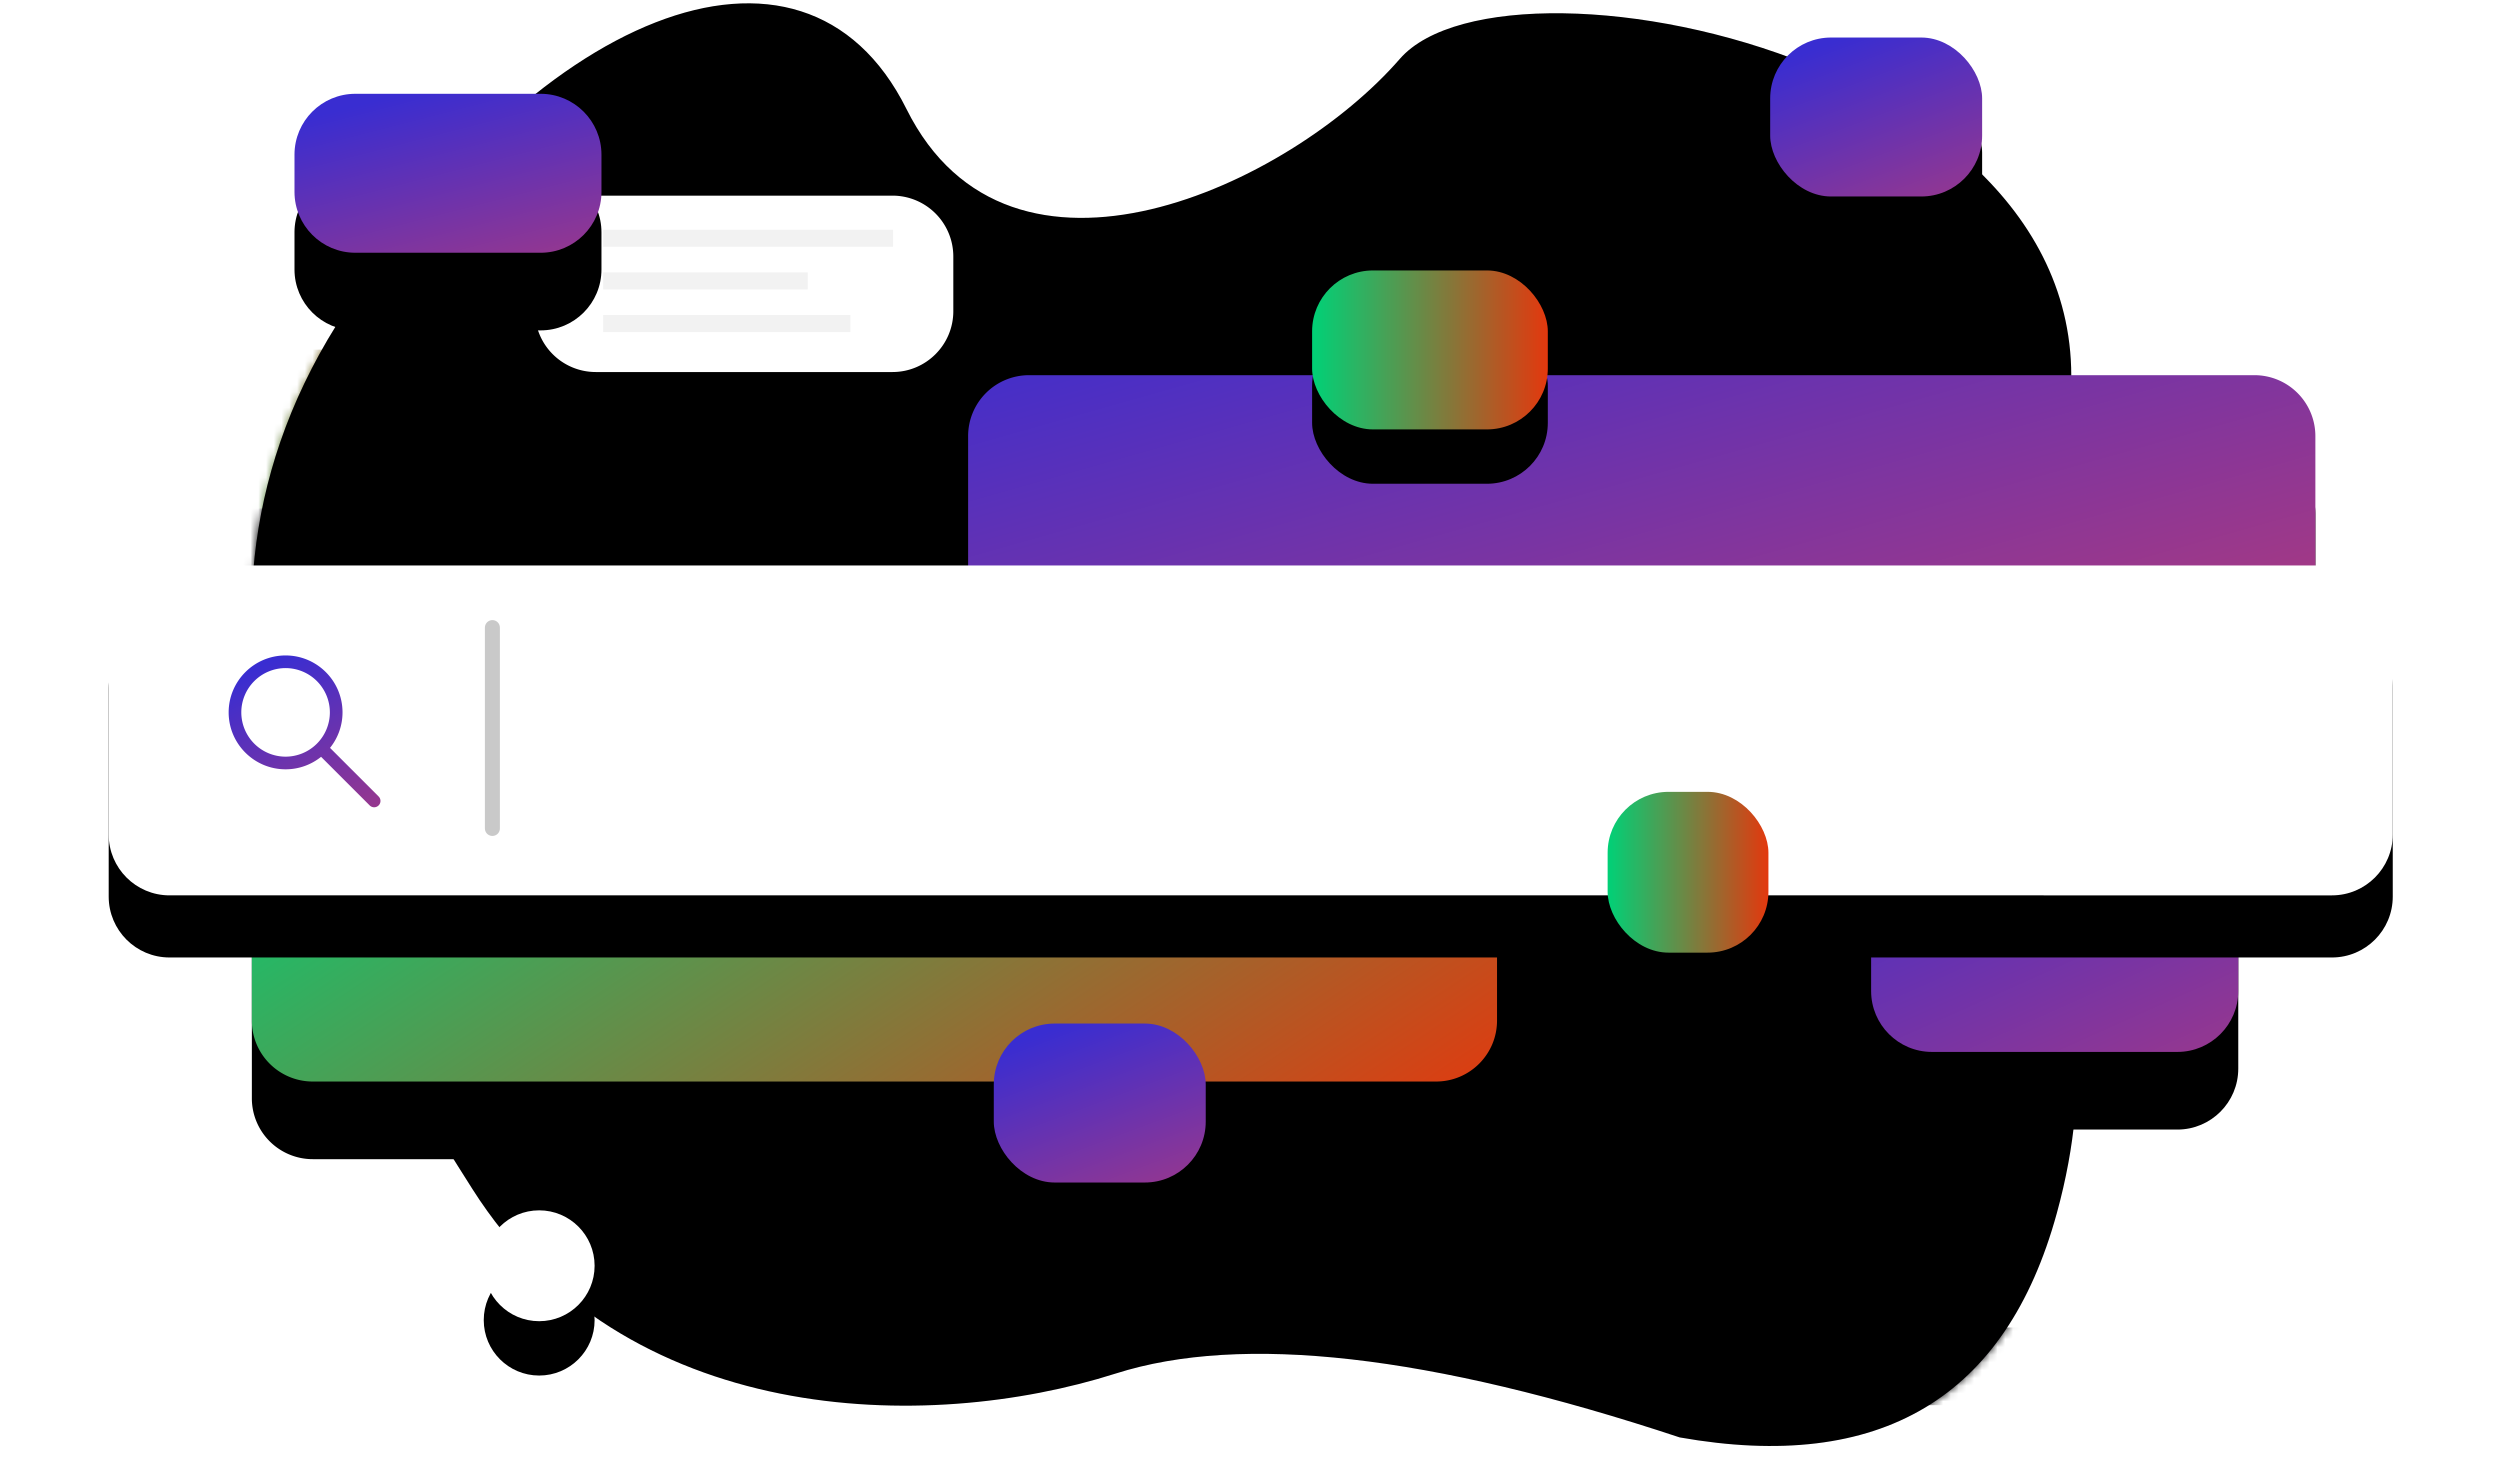 <svg xmlns="http://www.w3.org/2000/svg" xmlns:xlink="http://www.w3.org/1999/xlink" viewBox="0 0 322 188">
  <defs>
    <linearGradient id="b" x1="5.709%" x2="98.47%" y1="-3.224%" y2="108.103%">
      <stop offset="0%" stop-color="#F0F0F0"/>
      <stop offset="100%" stop-color="#F2EDFD"/>
    </linearGradient>
    <path id="a" d="M184.573 185.138c-32.173-10.66-56.386-13.402-72.64-8.227-24.383 7.763-63.274 7.051-82.845-23.75-19.572-30.8-42.5-71.315-17.508-111.314C36.572 1.848 71.64-12.764 84.983 14.04c13.343 26.803 49.42 9.805 63.542-6.45 14.123-16.255 97.876 1.332 85.181 50.75-12.694 49.416 9.254 62.195-.559 97.928-6.542 23.821-22.734 33.445-48.574 28.87z"/>
    <linearGradient id="f" x1="0%" y1="50.706%" y2="50.706%">
      <stop offset="0%" stop-color="#00d177"/>
      <stop offset="100%" stop-color="#E3380E"/>
    </linearGradient>
    <rect id="e" width="45.734" height="20.474" x="-18" y="45.029" rx="7.841"/>
    <filter id="d" width="259.6%" height="456.6%" x="-79.8%" y="-129.4%" filterUnits="objectBoundingBox">
      <feOffset dy="10" in="SourceAlpha" result="shadowOffsetOuter1"/>
      <feGaussianBlur in="shadowOffsetOuter1" result="shadowBlurOuter1" stdDeviation="10.5"/>
      <feColorMatrix in="shadowBlurOuter1" values="0 0 0 0 0.153 0 0 0 0 0.18 0 0 0 0 0.251 0 0 0 0.2 0"/>
    </filter>
    <path id="h" d="M0 7.835C0 3.508 3.515 0 7.836 0h38.218a7.839 7.839 0 0 1 7.836 7.835v7.05c0 4.327-3.515 7.835-7.836 7.835H7.836A7.839 7.839 0 0 1 0 14.885v-7.05z"/>
    <filter id="g" width="235.5%" height="421.3%" x="-67.7%" y="-116.6%" filterUnits="objectBoundingBox">
      <feOffset dy="10" in="SourceAlpha" result="shadowOffsetOuter1"/>
      <feGaussianBlur in="shadowOffsetOuter1" result="shadowBlurOuter1" stdDeviation="10.5"/>
      <feColorMatrix in="shadowBlurOuter1" values="0 0 0 0 0.153 0 0 0 0 0.18 0 0 0 0 0.251 0 0 0 0.2 0"/>
    </filter>
    <path id="j" d="M73.156 174.771c0-4.327 3.515-7.835 7.832-7.835H99.37c4.326 0 7.832 3.513 7.832 7.835v7.05c0 4.328-3.515 7.836-7.832 7.836H80.988c-4.325 0-7.832-3.513-7.832-7.835v-7.05z"/>
    <filter id="i" width="314.4%" height="421.3%" x="-107.2%" y="-116.6%" filterUnits="objectBoundingBox">
      <feOffset dy="10" in="SourceAlpha" result="shadowOffsetOuter1"/>
      <feGaussianBlur in="shadowOffsetOuter1" result="shadowBlurOuter1" stdDeviation="10.5"/>
      <feColorMatrix in="shadowBlurOuter1" values="0 0 0 0 0.153 0 0 0 0 0.18 0 0 0 0 0.251 0 0 0 0.2 0"/>
    </filter>
    <path id="l" d="M184.573 185.138c-32.173-10.66-56.386-13.402-72.64-8.227-24.383 7.763-63.274 7.051-82.845-23.75-19.572-30.8-42.5-71.315-17.508-111.314C36.572 1.848 71.64-12.764 84.983 14.04c13.343 26.803 49.42 9.805 63.542-6.45 14.123-16.255 97.876 1.332 85.181 50.75-12.694 49.416 9.254 62.195-.559 97.928-6.542 23.821-22.734 33.445-48.574 28.87z"/>
    <filter id="k" width="103.8%" height="104.8%" x="-1.9%" y="-2.4%" filterUnits="objectBoundingBox">
      <feGaussianBlur in="SourceAlpha" result="shadowBlurInner1" stdDeviation="4.5"/>
      <feOffset in="shadowBlurInner1" result="shadowOffsetInner1"/>
      <feComposite in="shadowOffsetInner1" in2="SourceAlpha" k2="-1" k3="1" operator="arithmetic" result="shadowInnerInner1"/>
      <feColorMatrix in="shadowInnerInner1" values="0 0 0 0 0.867 0 0 0 0 0.867 0 0 0 0 0.867 0 0 0 0.2 0"/>
    </filter>
    <linearGradient id="o" x1="-1.869%" x2="181.13%" y1="-18.786%" y2="141.149%">
      <stop offset="0%" stop-color="#392DD1"/>
      <stop offset="100%" stop-color="#FF4343"/>
    </linearGradient>
    <path id="n" d="M110.694 51.337a7.843 7.843 0 0 1 7.85-7.848H276.37a7.846 7.846 0 0 1 7.85 7.848v26.958a7.843 7.843 0 0 1-7.85 7.848H118.544a7.846 7.846 0 0 1-7.85-7.848V51.337z"/>
    <filter id="m" width="142.1%" height="271.1%" x="-21%" y="-62.1%" filterUnits="objectBoundingBox">
      <feOffset dy="10" in="SourceAlpha" result="shadowOffsetOuter1"/>
      <feGaussianBlur in="shadowOffsetOuter1" result="shadowBlurOuter1" stdDeviation="10.5"/>
      <feColorMatrix in="shadowBlurOuter1" values="0 0 0 0 0.153 0 0 0 0 0.18 0 0 0 0 0.251 0 0 0 0.2 0"/>
    </filter>
    <linearGradient id="r" x1="35.192%" x2="146.327%" y1="0%" y2="222.965%">
      <stop offset="0%" stop-color="#392DD1"/>
      <stop offset="100%" stop-color="#FF4343"/>
    </linearGradient>
    <path id="q" d="M227 95.848c0-4.334 3.516-7.848 7.835-7.848h31.619c4.327 0 7.835 3.509 7.835 7.848v26.957c0 4.335-3.516 7.849-7.835 7.849h-31.619c-4.327 0-7.835-3.51-7.835-7.849V95.848z"/>
    <filter id="p" width="254.4%" height="271.1%" x="-77.2%" y="-62.1%" filterUnits="objectBoundingBox">
      <feOffset dy="10" in="SourceAlpha" result="shadowOffsetOuter1"/>
      <feGaussianBlur in="shadowOffsetOuter1" result="shadowBlurOuter1" stdDeviation="10.5"/>
      <feColorMatrix in="shadowBlurOuter1" values="0 0 0 0 0.153 0 0 0 0 0.18 0 0 0 0 0.251 0 0 0 0.2 0"/>
    </filter>
    <linearGradient id="u" x1="-9.435%" x2="113.092%" y1="25.65%" y2="75.297%">
      <stop offset="0%" stop-color="#00d177"/>
      <stop offset="100%" stop-color="#E3380E"/>
    </linearGradient>
    <path id="t" d="M18.44 99.661c0-4.334 3.517-7.848 7.843-7.848h144.69a7.843 7.843 0 0 1 7.844 7.848v26.957c0 4.335-3.518 7.849-7.844 7.849H26.283a7.843 7.843 0 0 1-7.844-7.849V99.661z"/>
    <filter id="s" width="145.5%" height="271.1%" x="-22.8%" y="-62.1%" filterUnits="objectBoundingBox">
      <feOffset dy="10" in="SourceAlpha" result="shadowOffsetOuter1"/>
      <feGaussianBlur in="shadowOffsetOuter1" result="shadowBlurOuter1" stdDeviation="10.5"/>
      <feColorMatrix in="shadowBlurOuter1" values="0 0 0 0 0.153 0 0 0 0 0.18 0 0 0 0 0.251 0 0 0 0.2 0"/>
    </filter>
    <path id="w" d="M0 7.835C0 3.508 3.515 0 7.836 0h38.218a7.839 7.839 0 0 1 7.836 7.835v7.05c0 4.327-3.515 7.835-7.836 7.835H7.836A7.839 7.839 0 0 1 0 14.885v-7.05z"/>
    <filter id="v" width="235.5%" height="421.3%" x="-67.7%" y="-116.6%" filterUnits="objectBoundingBox">
      <feOffset dy="10" in="SourceAlpha" result="shadowOffsetOuter1"/>
      <feGaussianBlur in="shadowOffsetOuter1" result="shadowBlurOuter1" stdDeviation="10.5"/>
      <feColorMatrix in="shadowBlurOuter1" values="0 0 0 0 0.153 0 0 0 0 0.18 0 0 0 0 0.251 0 0 0 0.2 0"/>
    </filter>
    <path id="y" d="M23.93 15.089c0-4.331 3.51-7.842 7.836-7.842h23.867c4.327 0 7.835 3.52 7.835 7.842v4.789c0 4.331-3.508 7.842-7.835 7.842H31.766c-4.328 0-7.835-3.52-7.835-7.842v-4.789z"/>
    <filter id="x" width="284.6%" height="456.6%" x="-92.3%" y="-129.4%" filterUnits="objectBoundingBox">
      <feOffset dy="10" in="SourceAlpha" result="shadowOffsetOuter1"/>
      <feGaussianBlur in="shadowOffsetOuter1" result="shadowBlurOuter1" stdDeviation="10.5"/>
      <feColorMatrix in="shadowBlurOuter1" values="0 0 0 0 0.153 0 0 0 0 0.18 0 0 0 0 0.251 0 0 0 0.2 0"/>
    </filter>
    <rect id="A" width="27.298" height="20.474" x="114" y="127" rx="7.841"/>
    <filter id="z" width="246.5%" height="295.4%" x="-73.3%" y="-63.5%" filterUnits="objectBoundingBox">
      <feOffset dy="7" in="SourceAlpha" result="shadowOffsetOuter1"/>
      <feGaussianBlur in="shadowOffsetOuter1" result="shadowBlurOuter1" stdDeviation="5.5"/>
      <feColorMatrix in="shadowBlurOuter1" values="0 0 0 0 0.153 0 0 0 0 0.18 0 0 0 0 0.251 0 0 0 0.2 0"/>
    </filter>
    <rect id="C" width="27.298" height="20.474" x="214" rx="7.841"/>
    <filter id="B" width="246.5%" height="295.4%" x="-73.3%" y="-63.5%" filterUnits="objectBoundingBox">
      <feOffset dy="7" in="SourceAlpha" result="shadowOffsetOuter1"/>
      <feGaussianBlur in="shadowOffsetOuter1" result="shadowBlurOuter1" stdDeviation="5.5"/>
      <feColorMatrix in="shadowBlurOuter1" values="0 0 0 0 0.153 0 0 0 0 0.18 0 0 0 0 0.251 0 0 0 0.2 0"/>
    </filter>
    <circle id="E" cx="55.446" cy="158.197" r="7.139"/>
    <filter id="D" width="380.2%" height="380.2%" x="-140.1%" y="-91.1%" filterUnits="objectBoundingBox">
      <feOffset dy="7" in="SourceAlpha" result="shadowOffsetOuter1"/>
      <feGaussianBlur in="shadowOffsetOuter1" result="shadowBlurOuter1" stdDeviation="5.5"/>
      <feColorMatrix in="shadowBlurOuter1" values="0 0 0 0 0.153 0 0 0 0 0.18 0 0 0 0 0.251 0 0 0 0.2 0"/>
    </filter>
    <rect id="G" width="30.358" height="20.474" x="155" y="30" rx="7.841"/>
    <filter id="F" width="231.8%" height="295.4%" x="-65.9%" y="-63.5%" filterUnits="objectBoundingBox">
      <feOffset dy="7" in="SourceAlpha" result="shadowOffsetOuter1"/>
      <feGaussianBlur in="shadowOffsetOuter1" result="shadowBlurOuter1" stdDeviation="5.5"/>
      <feColorMatrix in="shadowBlurOuter1" values="0 0 0 0 0.153 0 0 0 0 0.18 0 0 0 0 0.251 0 0 0 0.2 0"/>
    </filter>
    <path id="I" d="M0 7.843C0 3.51 3.509 0 7.83 0h278.526c4.325 0 7.831 3.513 7.831 7.843v26.803c0 4.332-3.509 7.843-7.83 7.843H7.83C3.506 42.489 0 38.976 0 34.646V7.843z"/>
    <filter id="H" width="117%" height="217.7%" x="-8.5%" y="-40%" filterUnits="objectBoundingBox">
      <feOffset dy="8" in="SourceAlpha" result="shadowOffsetOuter1"/>
      <feGaussianBlur in="shadowOffsetOuter1" result="shadowBlurOuter1" stdDeviation="7"/>
      <feColorMatrix in="shadowBlurOuter1" values="0 0 0 0 0.153 0 0 0 0 0.18 0 0 0 0 0.251 0 0 0 0.2 0"/>
    </filter>
    <rect id="K" width="20.709" height="20.709" x="193.064" y="97.156" rx="7.841"/>
    <filter id="J" width="336.6%" height="336.6%" x="-118.3%" y="-70%" filterUnits="objectBoundingBox">
      <feOffset dy="10" in="SourceAlpha" result="shadowOffsetOuter1"/>
      <feGaussianBlur in="shadowOffsetOuter1" result="shadowBlurOuter1" stdDeviation="6.5"/>
      <feColorMatrix in="shadowBlurOuter1" values="0 0 0 0 0.153 0 0 0 0 0.18 0 0 0 0 0.251 0 0 0 0.2 0"/>
    </filter>
  </defs>
  <g fill="none" fill-rule="evenodd">
    <g transform="translate(31.769)">
      <mask id="c" fill="#fff">
        <use xlink:href="#a"/>
      </mask>
      <use fill="url(#b)" fill-rule="nonzero" xlink:href="#a"/>
      <g mask="url(#c)">
        <use fill="#000" filter="url(#d)" xlink:href="#e"/>
        <use fill="url(#f)" xlink:href="#e"/>
      </g>
      <g mask="url(#c)">
        <g transform="translate(184.08 148.266)">
          <use fill="#000" filter="url(#g)" xlink:href="#h"/>
          <use fill="#FFF" xlink:href="#h"/>
          <path fill="#F2F2F2" fill-rule="nonzero" d="M8.786 4.393h37.341V6.59H8.786zM8.786 9.884h26.358v2.197H8.786zM8.786 15.376h31.85v2.197H8.786z"/>
        </g>
      </g>
      <g mask="url(#c)">
        <use fill="#000" filter="url(#i)" xlink:href="#j"/>
        <use fill="#FFF" xlink:href="#j"/>
      </g>
      <use fill="#000" fill-rule="nonzero" filter="url(#k)" xlink:href="#l"/>
    </g>
    <g transform="translate(14 4.834)">
      <use fill="#000" filter="url(#m)" xlink:href="#n"/>
      <use fill="url(#o)" xlink:href="#n"/>
      <use fill="#000" filter="url(#p)" xlink:href="#q"/>
      <use fill="url(#r)" xlink:href="#q"/>
      <use fill="#000" filter="url(#s)" xlink:href="#t"/>
      <use fill="url(#u)" xlink:href="#t"/>
      <g transform="translate(54.897 20.364)">
        <use fill="#000" filter="url(#v)" xlink:href="#w"/>
        <use fill="#FFF" xlink:href="#w"/>
        <path fill="#F2F2F2" fill-rule="nonzero" d="M8.786 4.393h37.341V6.59H8.786zM8.786 9.884h26.358v2.197H8.786zM8.786 15.376h31.85v2.197H8.786z"/>
      </g>
      <use fill="#000" filter="url(#x)" xlink:href="#y"/>
      <use fill="url(#r)" xlink:href="#y"/>
      <use fill="#000" filter="url(#z)" xlink:href="#A"/>
      <use fill="url(#r)" xlink:href="#A"/>
      <use fill="#000" filter="url(#B)" xlink:href="#C"/>
      <use fill="url(#r)" xlink:href="#C"/>
      <g fill-rule="nonzero">
        <use fill="#000" filter="url(#D)" xlink:href="#E"/>
        <use fill="#FFF" xlink:href="#E"/>
      </g>
      <use fill="#000" filter="url(#F)" xlink:href="#G"/>
      <use fill="url(#f)" xlink:href="#G"/>
      <g transform="translate(0 68)">
        <use fill="#000" filter="url(#H)" xlink:href="#I"/>
        <use fill="#FFF" xlink:href="#I"/>
        <path fill="url(#r)" d="M17.08 18.922a5.71 5.71 0 0 1 5.703-5.705 5.71 5.71 0 0 1 5.704 5.705 5.71 5.71 0 0 1-5.704 5.702 5.71 5.71 0 0 1-5.703-5.702m17.686 10.83l-6.259-6.26a7.29 7.29 0 0 0 1.61-4.57c0-4.044-3.29-7.334-7.334-7.334-4.042 0-7.332 3.29-7.332 7.334 0 4.043 3.29 7.332 7.332 7.332a7.29 7.29 0 0 0 4.572-1.61l6.26 6.26a.813.813 0 0 0 1.151 0 .814.814 0 0 0 0-1.152"/>
        <path stroke="#C9C9C9" stroke-linecap="round" stroke-linejoin="round" stroke-width="1.931" d="M49.42 8v25.87"/>
      </g>
      <use fill="#000" filter="url(#J)" xlink:href="#K"/>
      <use fill="url(#f)" xlink:href="#K"/>
    </g>
  </g>
</svg>
